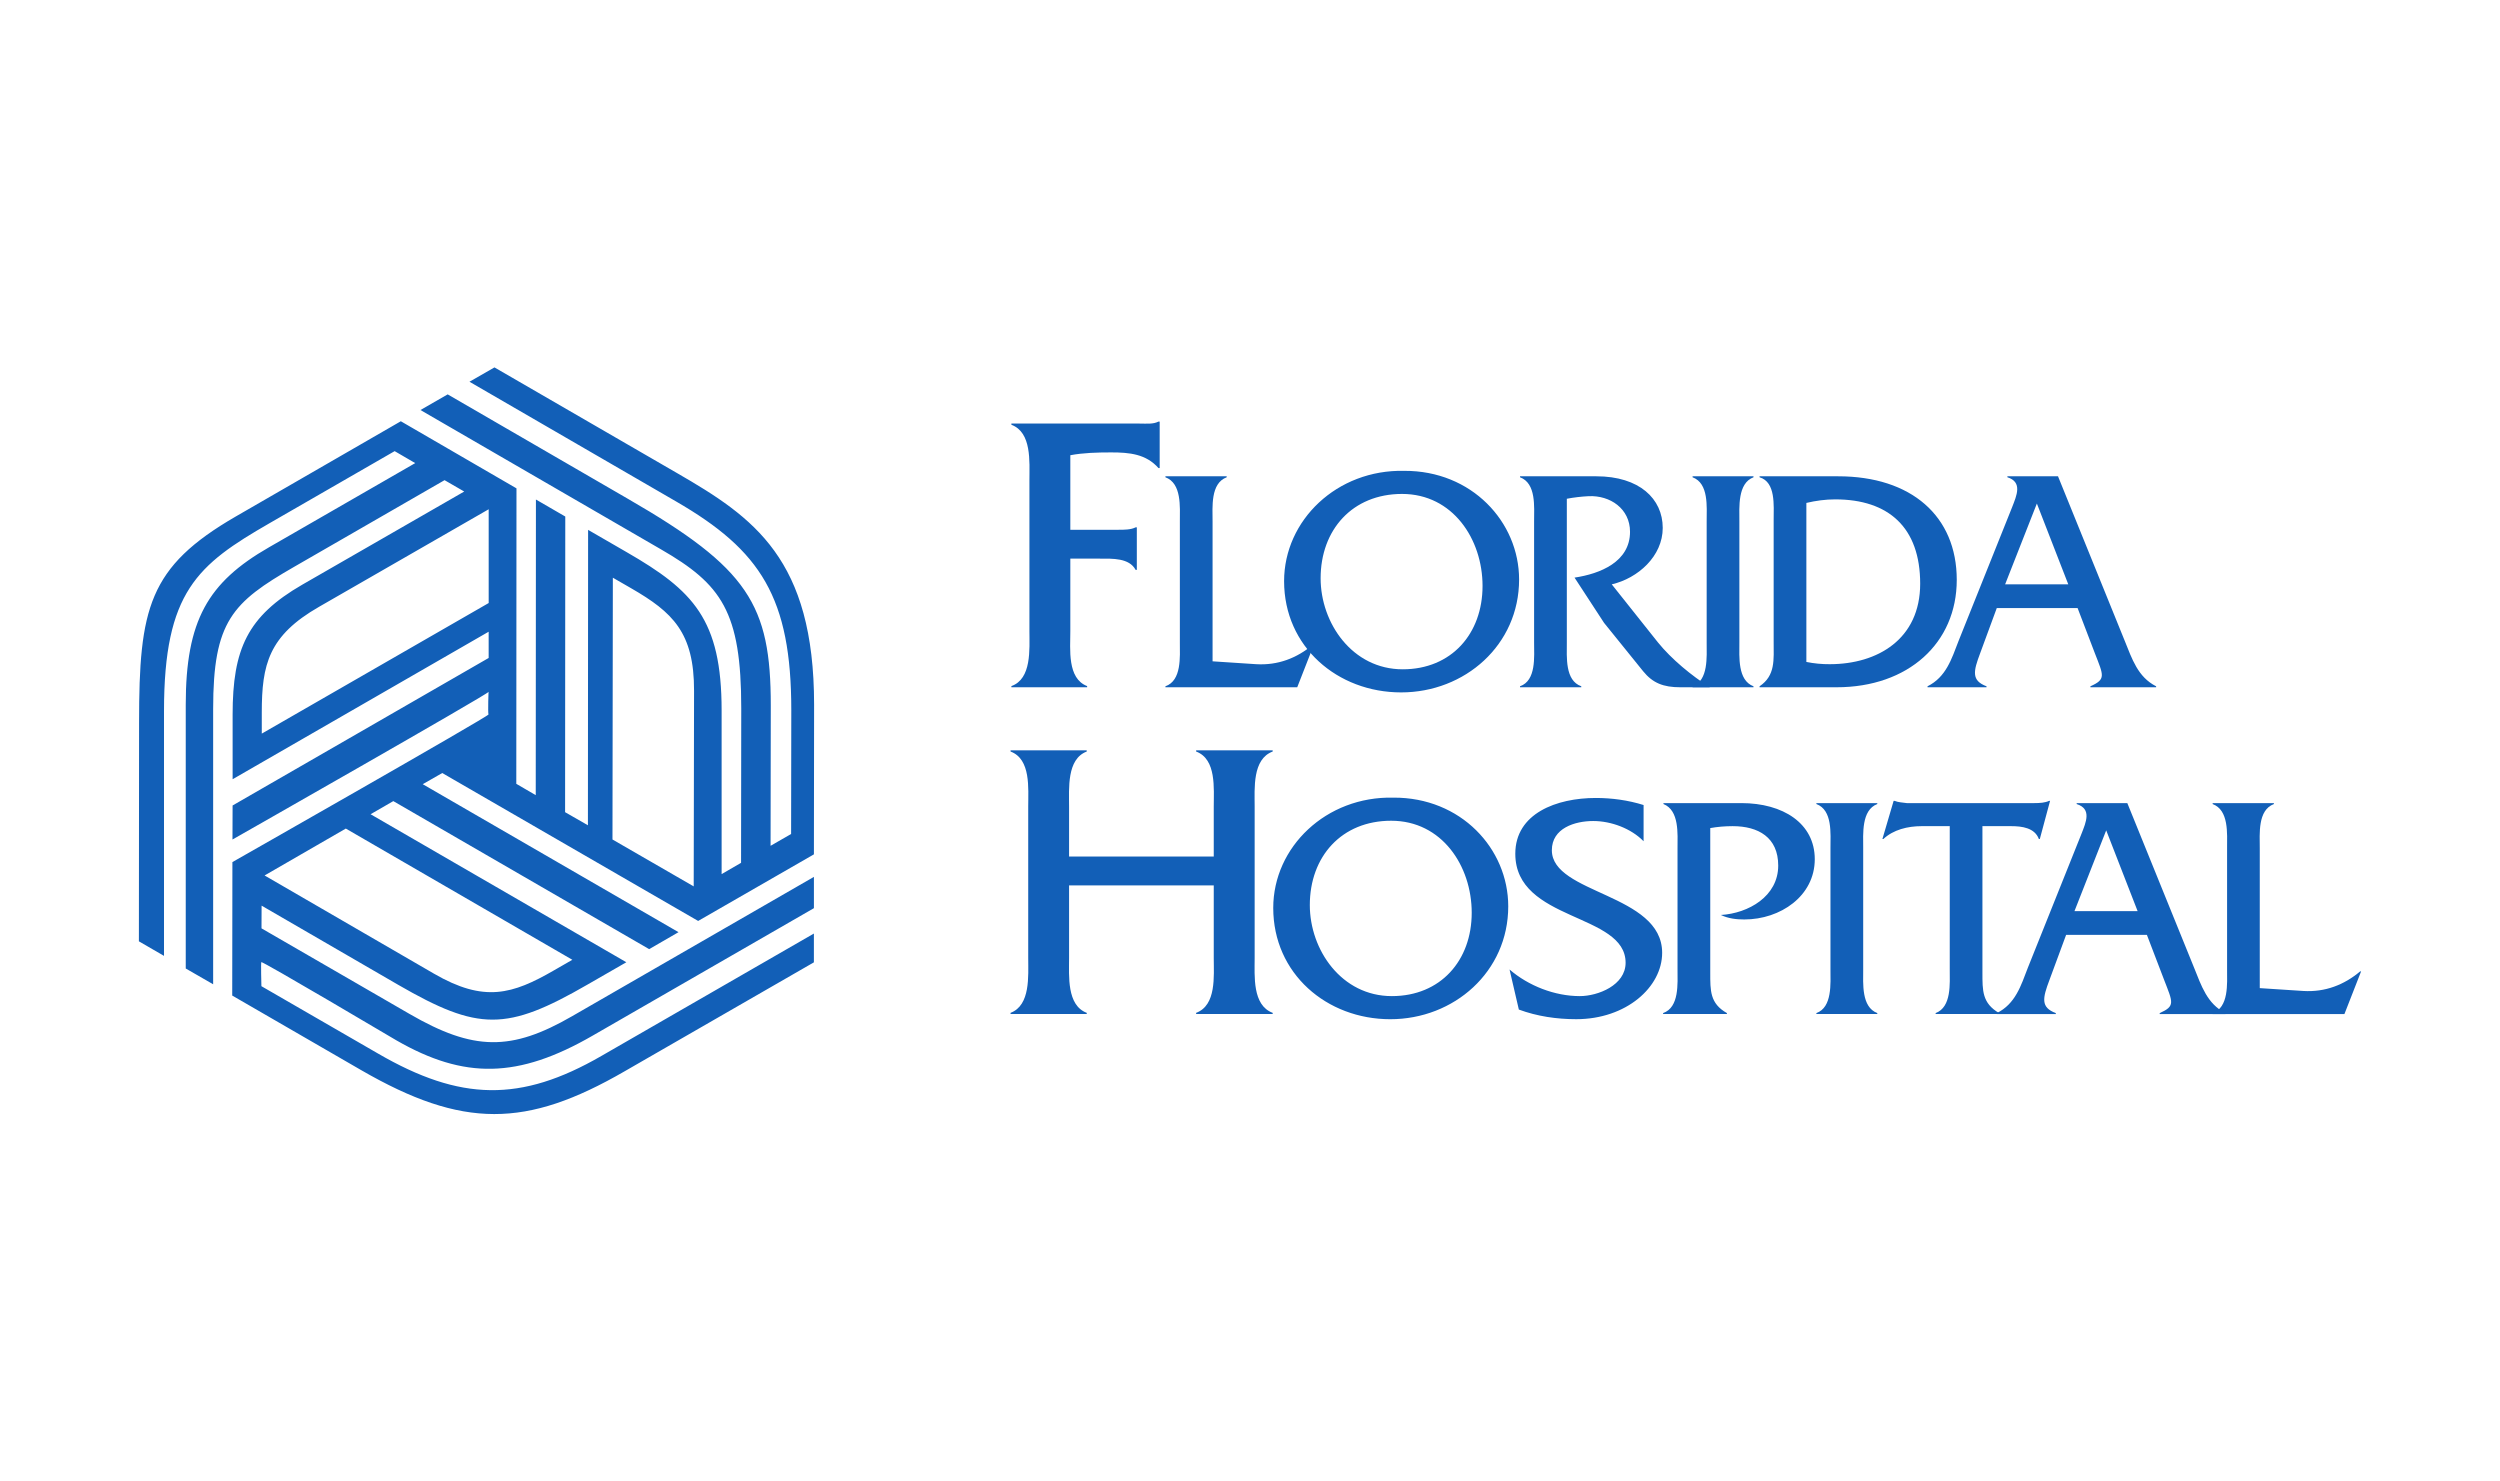 <svg width="108" height="64" viewBox="0 0 108 64" fill="none" xmlns="http://www.w3.org/2000/svg">
<path fill-rule="evenodd" clip-rule="evenodd" d="M24.412 35.086L25.398 35.652L25.406 22.89L27.077 23.856C29.948 25.512 31.174 26.756 31.174 30.691V37.761L32.014 37.274L32.022 30.599C32.022 26.419 31.172 25.243 28.553 23.731L18.164 17.713L19.34 17.037L27.133 21.553C32.329 24.552 33.298 26.118 33.298 30.476L33.289 36.539L34.176 36.028L34.184 30.69C34.184 25.815 32.867 23.78 29.202 21.66L20.281 16.491L21.361 15.872L29.248 20.437C32.571 22.355 35.169 24.151 35.169 30.446L35.161 36.908L30.16 39.785L19.105 33.395L18.262 33.877L29.312 40.27L28.044 41.003L16.991 34.608L16.009 35.175L27.058 41.569L25.382 42.533C21.879 44.555 20.672 44.547 17.207 42.547L11.301 39.124L11.297 40.105L17.688 43.8C20.458 45.404 22.083 45.421 24.717 43.899L35.161 37.881V39.233L25.602 44.74C22.378 46.6 20.055 46.627 17.13 44.946C17.13 44.946 11.238 41.457 11.293 41.568C11.262 41.506 11.293 42.603 11.293 42.603L16.327 45.511C19.893 47.581 22.498 47.628 25.977 45.619L35.16 40.329V41.573L26.978 46.283C22.734 48.735 19.998 48.767 15.602 46.229L10.032 43.008L10.04 37.242C10.04 37.242 21.133 30.934 21.103 30.865C21.072 30.796 21.103 29.803 21.11 29.886C21.118 29.97 10.043 36.267 10.043 36.267L10.048 34.797L21.11 28.424V27.29L10.049 33.663V30.874C10.049 28.032 10.69 26.626 13.058 25.258L20.054 21.234L19.205 20.743L12.707 24.487C10.035 26.026 9.208 26.84 9.208 30.629V42.521L8.024 41.839V30.446C8.024 26.798 8.982 25.16 11.616 23.646L17.937 20.006L17.049 19.489L11.638 22.606C8.537 24.394 7.085 25.556 7.085 30.72V41.294L6 40.665L6.008 31.209C6.008 26.28 6.412 24.497 10.179 22.316L17.316 18.198L22.312 21.097L22.304 33.861L23.144 34.351L23.152 21.579L24.42 22.314L24.412 35.086V35.086ZM13.785 26.213C11.602 27.464 11.309 28.707 11.309 30.782V31.692L21.111 26.051V22L13.785 26.213ZM18.742 42.059C20.917 43.323 22.14 42.955 23.936 41.917L24.725 41.463L14.939 35.794L11.43 37.82L18.742 42.059V42.059ZM29.983 29.84C29.989 27.324 29.06 26.449 27.263 25.411L26.475 24.957L26.459 36.266L29.968 38.292L29.983 29.84V29.84ZM46.238 27.265C46.238 28.046 46.098 29.309 46.964 29.639V29.691H43.692V29.639C44.574 29.327 44.471 28.046 44.471 27.265V20.739C44.471 19.942 44.575 18.679 43.692 18.35V18.298H49.232C49.526 18.298 49.82 18.332 50.046 18.212H50.098V20.22H50.046C49.509 19.614 48.799 19.544 48.003 19.544C47.397 19.544 46.79 19.561 46.238 19.666V22.886H48.314C48.574 22.886 48.851 22.886 49.058 22.782H49.111V24.617H49.058C48.783 24.099 48.056 24.133 47.518 24.133H46.238V27.265H46.238V27.265ZM54.267 28.693C55.208 28.749 56.026 28.431 56.719 27.849H56.76L56.04 29.691H50.346V29.648C51.054 29.399 50.97 28.375 50.97 27.752V22.53C50.97 21.892 51.054 20.881 50.346 20.618V20.576H52.993V20.618C52.286 20.881 52.383 21.906 52.383 22.53V28.569L54.267 28.693V28.693Z" fill="#125FB7"/>
<path fill-rule="evenodd" clip-rule="evenodd" d="M65.625 25.036C65.625 27.862 63.285 29.912 60.528 29.912C57.785 29.912 55.473 27.946 55.473 25.106C55.473 22.474 57.758 20.273 60.666 20.341C63.574 20.327 65.625 22.544 65.625 25.036V25.036ZM57.051 24.981C57.051 26.919 58.422 28.914 60.597 28.914C62.703 28.914 64.046 27.377 64.046 25.313C64.046 23.291 62.759 21.338 60.569 21.338C58.422 21.338 57.051 22.889 57.051 24.981V24.981ZM68.963 20.576C70.819 20.576 71.83 21.547 71.83 22.806C71.83 24.025 70.763 24.981 69.628 25.244L71.622 27.751C72.205 28.472 73.077 29.191 73.865 29.69H72.591C71.857 29.69 71.4 29.509 70.984 28.998L69.295 26.907L68.02 24.953C69.127 24.787 70.417 24.274 70.417 22.973C70.417 21.975 69.558 21.393 68.63 21.435C68.313 21.451 67.998 21.488 67.687 21.546V27.75C67.687 28.388 67.604 29.398 68.311 29.647V29.69H65.665V29.647C66.371 29.398 66.273 28.373 66.273 27.75V22.53C66.273 21.892 66.37 20.881 65.665 20.618V20.576H68.963Z" fill="#125FB7"/>
<path fill-rule="evenodd" clip-rule="evenodd" d="M73.728 22.53C73.728 21.892 73.825 20.881 73.119 20.618V20.576H75.751V20.618C75.059 20.881 75.141 21.906 75.141 22.53V27.751C75.141 28.374 75.059 29.385 75.751 29.648V29.69H73.119V29.648C73.81 29.398 73.728 28.374 73.728 27.751V22.53ZM76.622 22.473C76.622 21.837 76.719 20.826 76.013 20.618V20.576H79.408C82.565 20.576 84.532 22.294 84.532 25.05C84.532 27.779 82.44 29.69 79.338 29.69H76.013V29.648C76.706 29.178 76.622 28.513 76.622 27.695V22.473V22.473ZM78.035 28.596C78.368 28.663 78.706 28.696 79.046 28.693C81.11 28.693 82.952 27.611 82.952 25.216C82.952 22.792 81.594 21.573 79.282 21.573C78.866 21.573 78.451 21.628 78.035 21.726V28.596V28.596Z" fill="#125FB7"/>
<path fill-rule="evenodd" clip-rule="evenodd" d="M86.261 26.268L85.542 28.222C85.251 28.997 85.154 29.398 85.818 29.648V29.69H83.269V29.648C84.072 29.247 84.308 28.471 84.613 27.681L86.926 21.905C87.119 21.406 87.383 20.825 86.719 20.617V20.576H88.906L91.787 27.681C92.107 28.471 92.355 29.247 93.145 29.648V29.69H90.305V29.648C90.986 29.343 90.876 29.191 90.499 28.222L89.752 26.268H86.261ZM87.993 21.753L86.621 25.244H89.35L87.993 21.753ZM46.184 38.249V41.383C46.184 42.162 46.08 43.427 46.947 43.755V43.806H43.656V43.755C44.522 43.427 44.419 42.162 44.419 41.383V34.839C44.419 34.059 44.539 32.795 43.656 32.466V32.415H46.947V32.466C46.08 32.795 46.184 34.059 46.184 34.856V37.003H52.434V34.856C52.434 34.06 52.556 32.796 51.673 32.466V32.415H54.98V32.466C54.097 32.795 54.201 34.059 54.201 34.839V41.383C54.201 42.162 54.097 43.427 54.98 43.755V43.806H51.673V43.755C52.556 43.427 52.434 42.162 52.434 41.383V38.249H46.184ZM65.156 39.154C65.156 41.98 62.816 44.03 60.06 44.03C57.316 44.03 55.004 42.063 55.004 39.223C55.004 36.592 57.29 34.39 60.197 34.458C63.108 34.443 65.156 36.66 65.156 39.154ZM56.584 39.098C56.584 41.037 57.954 43.032 60.128 43.032C62.234 43.032 63.578 41.494 63.578 39.431C63.578 37.408 62.29 35.456 60.1 35.456C57.954 35.455 56.584 37.006 56.584 39.098V39.098ZM71.002 36.341C70.461 35.788 69.602 35.468 68.827 35.468C68.038 35.468 67.04 35.774 67.04 36.73C67.04 38.626 71.805 38.599 71.805 41.161C71.805 42.643 70.254 44.029 68.093 44.029C67.248 44.029 66.403 43.905 65.614 43.613L65.212 41.882C66.03 42.589 67.166 43.032 68.246 43.032C69.035 43.032 70.226 42.561 70.226 41.591C70.226 39.431 65.461 39.819 65.461 36.882C65.461 35.137 67.248 34.472 68.938 34.472C69.631 34.472 70.337 34.569 71.003 34.777V36.341H71.002V36.341ZM75.226 34.694C77.026 34.694 78.398 35.566 78.398 37.117C78.398 38.709 76.915 39.721 75.352 39.721C75.005 39.721 74.659 39.68 74.341 39.527C75.531 39.457 76.819 38.723 76.819 37.393C76.819 36.174 75.96 35.69 74.852 35.69C74.52 35.69 74.2 35.717 73.883 35.773V42.02C73.883 42.795 73.867 43.35 74.602 43.765V43.806H71.846V43.765C72.553 43.516 72.469 42.491 72.469 41.868V36.646C72.469 36.023 72.553 35.011 71.861 34.734V34.694H75.226V34.694ZM79.076 36.646C79.076 36.01 79.173 34.998 78.468 34.734V34.694H81.099V34.734C80.407 34.998 80.49 36.023 80.49 36.646V41.868C80.49 42.491 80.407 43.502 81.099 43.765V43.806H78.468V43.765C79.16 43.516 79.076 42.491 79.076 41.868V36.646ZM85.641 42.007C85.641 42.796 85.627 43.336 86.362 43.765V43.806H83.62V43.765C84.313 43.502 84.229 42.491 84.229 41.868V35.69H83.01C82.414 35.69 81.79 35.843 81.362 36.245H81.32L81.805 34.597H81.846C82.013 34.666 82.192 34.666 82.373 34.694H87.885C88.121 34.694 88.342 34.68 88.522 34.597H88.563L88.12 36.245H88.079C87.899 35.761 87.345 35.69 86.889 35.69H85.641V42.007H85.641V42.007Z" fill="#125FB7"/>
<path fill-rule="evenodd" clip-rule="evenodd" d="M89.256 40.387L88.535 42.339C88.243 43.116 88.146 43.517 88.811 43.766V43.807H86.262V43.766C87.066 43.365 87.303 42.589 87.606 41.799L89.919 36.023C90.113 35.525 90.376 34.944 89.712 34.735V34.694H91.9L94.782 41.799C95.1 42.589 95.35 43.365 96.139 43.766V43.807H93.299V43.766C93.979 43.462 93.868 43.31 93.493 42.339L92.746 40.387H89.256V40.387ZM90.988 35.871L89.617 39.361H92.345L90.988 35.871Z" fill="#125FB7"/>
<path fill-rule="evenodd" clip-rule="evenodd" d="M99.507 42.81C100.447 42.866 101.266 42.547 101.958 41.965H101.999L101.279 43.807H95.586V43.766C96.293 43.517 96.21 42.492 96.21 41.869V36.647C96.21 36.01 96.293 34.999 95.586 34.735V34.694H98.232V34.735C97.526 34.999 97.622 36.023 97.622 36.647V42.687L99.507 42.81Z" fill="#125FB7"/>
</svg>
